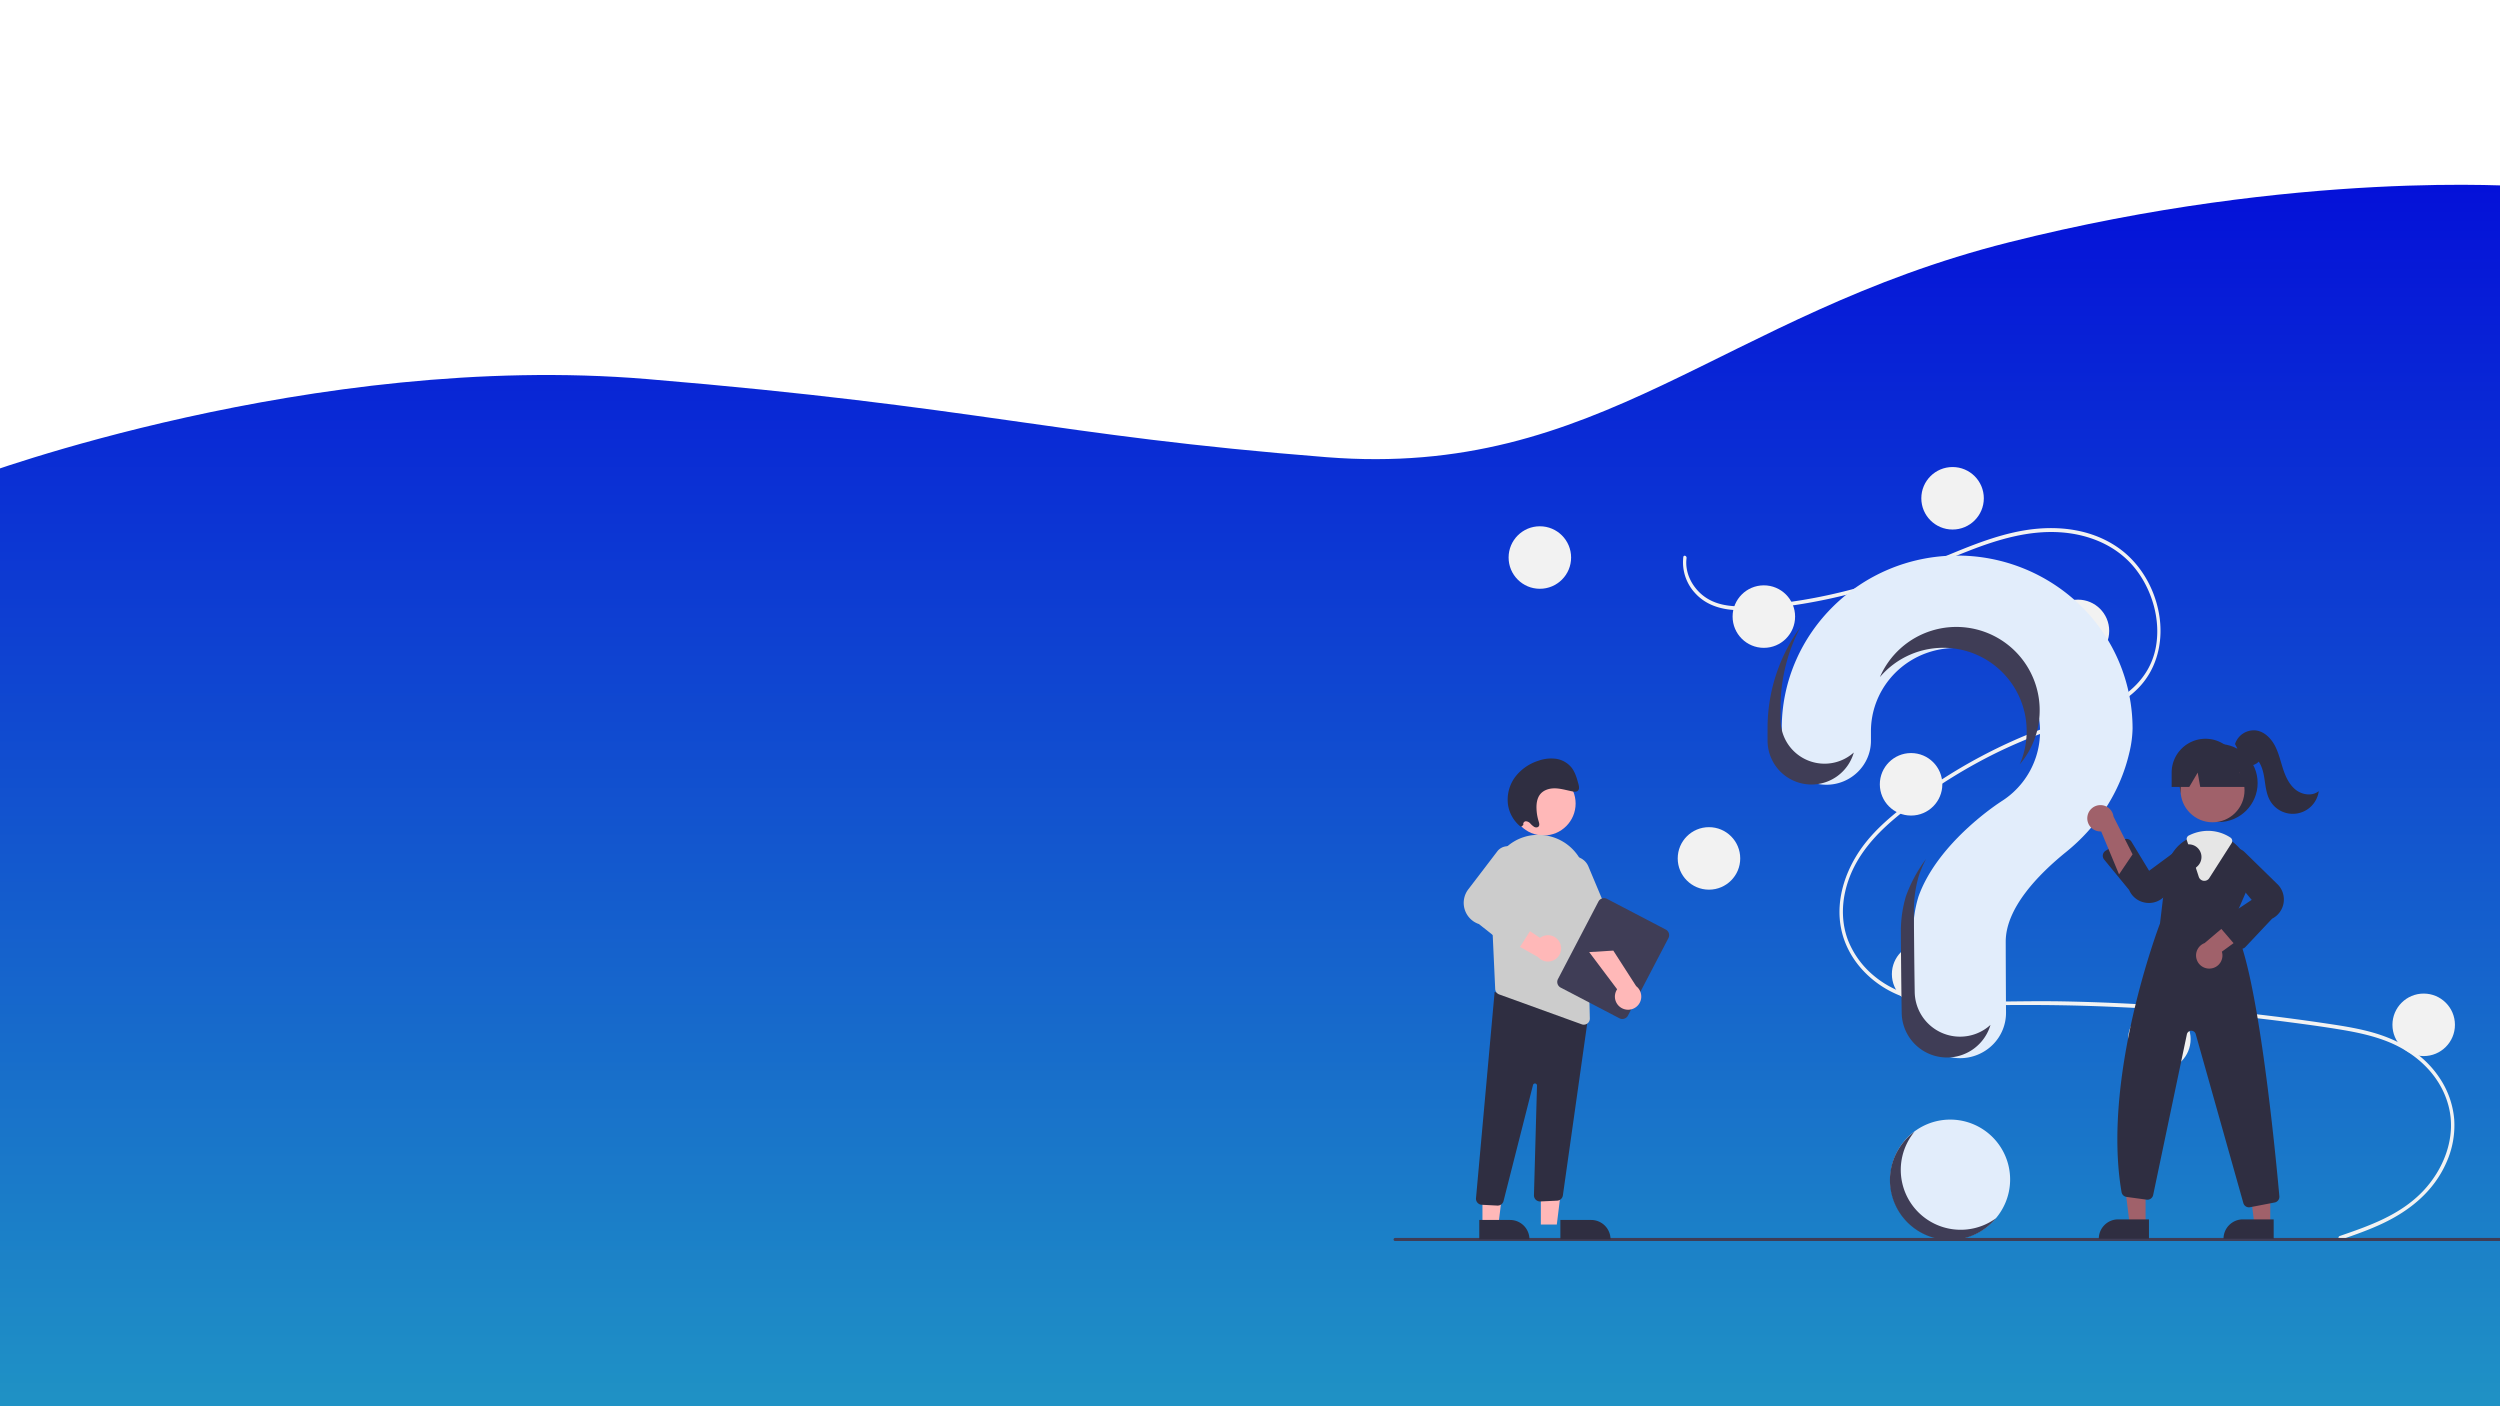 <svg xmlns="http://www.w3.org/2000/svg" xmlns:xlink="http://www.w3.org/1999/xlink" width="1920" height="1080" viewBox="0 0 1920 1080">
  <rect x="0" y="0" width="1920" height="1080" fill="#808080" stroke="none"/>
  <defs>
    <linearGradient id="linear-gradient" x1="0.5" x2="0.5" y2="1" gradientUnits="objectBoundingBox">
      <stop offset="0" stop-color="#040fd9"/>
      <stop offset="1" stop-color="#1f92c5"/>
    </linearGradient>
    <clipPath id="clip-Web_1920_1">
      <rect width="1920" height="1080"/>
    </clipPath>
  </defs>
  <g id="Web_1920_1" data-name="Web 1920 – 1" clip-path="url(#clip-Web_1920_1)">
    <rect width="1920" height="1080" fill="#fff"/>
    <path id="Path_1" data-name="Path 1" d="M1956.408,110.69s-173.12-13.143-395.212,42.857-313.175,181.681-524.038,165-264.826-38.553-521.854-60-515.3,75-515.3,75V1047.47H1956.408Z" transform="translate(-18.406 32.565)" fill="url(#linear-gradient)"/>
    <g id="Group_2" data-name="Group 2" transform="translate(-44.406 38.913)">
      <path id="Path_33" data-name="Path 33" d="M46,0A46,46,0,1,1,0,46,46,46,0,0,1,46,0Z" transform="translate(1496.183 820.937)" fill="#e2edfb"/>
      <path id="Path_2" data-name="Path 2" d="M805.671,742.956c22.28-7.717,45.967-15.764,63.637-34.109,15.79-16.393,26.45-41.426,19.908-66.011-6.528-24.534-26.081-40.894-46.269-49.031-11.45-4.615-23.429-7.175-35.4-9.186-13.017-2.186-26.091-3.978-39.159-5.7a1564.968,1564.968,0,0,0-159.341-12.792c-26.306-.764-52.608-.746-78.918-.305-23.5.393-48.243.384-70.041-11.134-16.951-8.956-32.335-25.25-37.058-46.662-5.452-24.717,4.6-49.888,19.03-67.789,7.6-9.436,16.491-17.377,25.658-24.68,9.946-7.922,20.238-15.283,30.753-22.154A404.144,404.144,0,0,1,563.2,358.987c11.035-4.627,22.234-8.62,33.529-12.3,9.538-3.11,19.106-6.224,28.325-10.462,17.821-8.191,34.771-22.066,39.3-44.813,4.294-21.559-2.946-44.962-15.64-60.978-14.686-18.529-36.83-26.651-58.059-27.965-23.833-1.475-47.118,5.4-69.519,14.134-23.893,9.312-47.27,20.019-71.668,27.561a425.233,425.233,0,0,1-73.76,15.812c-12.192,1.5-24.753,3.188-37.018,2.042-10.279-.961-20.505-4.447-28.081-12.86a34.831,34.831,0,0,1-9.035-27.59c.242-1.9,2.745-1.092,2.5.8-1.619,12.736,5.887,24.471,15.137,30.483,10.691,6.948,23.7,6.957,35.6,6.163a408.074,408.074,0,0,0,76.634-12.776c24.755-6.521,48.625-15.842,72.469-25.8,22.645-9.457,45.8-18.687,69.99-20.736,20.992-1.777,43.074,1.75,61.361,14.4,16.072,11.119,27.891,29.662,31.657,50.94,3.68,20.793-1.417,41.721-15.065,56.231-14.131,15.023-33.506,21.446-51.563,27.362-22.9,7.5-45.312,16.273-67,27.661a409.026,409.026,0,0,0-63.029,40.866c-19.26,15.179-38.268,34.278-44.36,61.358-2.838,12.614-2.314,25.992,2.434,37.907A67.778,67.778,0,0,0,447.62,542.8c19.325,16.4,43.681,19.766,67.023,20.1,26.217.376,52.435-.644,78.66-.148a1565.526,1565.526,0,0,1,160.012,11.255q20.006,2.442,39.962,5.4c11.966,1.773,23.973,3.535,35.738,6.684,20.919,5.6,41.275,16.367,54.277,36.822a66.886,66.886,0,0,1,10.344,30.4,69.578,69.578,0,0,1-6.043,33.27c-9.984,22.656-28.686,37.067-48.547,46.534-10.638,5.071-21.672,8.912-32.684,12.727-1.6.556-2.29-2.334-.69-2.888Z" transform="translate(1035.603 167.401)" fill="#f2f2f2"/>
      <circle id="Ellipse_2" data-name="Ellipse 2" cx="24" cy="24" r="24" transform="translate(1203.014 365.27)" fill="#f2f2f2"/>
      <circle id="Ellipse_3" data-name="Ellipse 3" cx="24" cy="24" r="24" transform="translate(1375.041 410.631)" fill="#f2f2f2"/>
      <circle id="Ellipse_4" data-name="Ellipse 4" cx="24" cy="24" r="24" transform="translate(1519.981 319.77)" fill="#f2f2f2"/>
      <circle id="Ellipse_5" data-name="Ellipse 5" cx="24" cy="24" r="24" transform="translate(1616.279 421.615)" fill="#f2f2f2"/>
      <circle id="Ellipse_6" data-name="Ellipse 6" cx="24" cy="24" r="24" transform="translate(1488.115 539.435)" fill="#f2f2f2"/>
      <circle id="Ellipse_7" data-name="Ellipse 7" cx="24" cy="24" r="24" transform="translate(1332.896 596.348)" fill="#f2f2f2"/>
      <circle id="Ellipse_8" data-name="Ellipse 8" cx="24" cy="24" r="24" transform="translate(1497.366 685.213)" fill="#f2f2f2"/>
      <circle id="Ellipse_9" data-name="Ellipse 9" cx="24" cy="24" r="24" transform="translate(1678.802 735.136)" fill="#f2f2f2"/>
      <circle id="Ellipse_10" data-name="Ellipse 10" cx="24" cy="24" r="24" transform="translate(1881.801 724.153)" fill="#f2f2f2"/>
      <path id="Path_3" data-name="Path 3" d="M606.082,220.373c-72.958.508-132.695,58.93-133.731,130.816-.01.664-.014,5.33-.013,11.434,0,18.634,15.33,33.743,34.242,33.746h0c18.927,0,34.274-15.132,34.262-33.79,0-4.16-.006-7.033-.006-7.21,0-30.7,22.108-57.073,52.694-62.864s61.026,10.618,72.575,39.12a63.5,63.5,0,0,1-25.288,77.624l.012.014s-48.74,30.92-63.6,73.335l.013,0a92.73,92.73,0,0,0-3.931,26.768c0,3.725.222,36.321.652,62.778.313,18.993,16.029,34.227,35.306,34.222h0A35.576,35.576,0,0,0,634.315,596.1a34.536,34.536,0,0,0,10.266-24.744c-.149-24.229-.23-52.442-.23-54.489,0-26.045,25.5-51.995,46.442-68.917,24.118-19.487,41.474-46.043,48.445-76a85.567,85.567,0,0,0,2.536-18.833,131.782,131.782,0,0,0-39.8-94.206A135.759,135.759,0,0,0,606.082,220.373Z" transform="translate(940.448 167.401)" fill="#e2edfb"/>
      <path id="Path_4" data-name="Path 4" d="M1027.855,747.631H178.862a1.191,1.191,0,1,1,0-2.381h848.989a1.191,1.191,0,1,1,0,2.381Z" transform="translate(937.032 166.567)" fill="#3f3d56"/>
      <circle id="Ellipse_11" data-name="Ellipse 11" cx="30" cy="30" r="30" transform="translate(1718.264 532.434)" fill="#2f2e41"/>
      <path id="Path_5" data-name="Path 5" d="M573.012,582.129H560.753l-5.833-47.288h18.1Z" transform="translate(1119.202 318.937)" fill="#a0616a"/>
      <path id="Path_6" data-name="Path 6" d="M552,578.626H575.64v14.887H537.109A14.887,14.887,0,0,1,552,578.626Z" transform="translate(1119.167 318.937)" fill="#2f2e41"/>
      <path id="Path_7" data-name="Path 7" d="M668.012,582.129H655.753l-5.833-47.288h18.1Z" transform="translate(1119.973 318.937)" fill="#a0616a"/>
      <path id="Path_8" data-name="Path 8" d="M647,578.626H670.64v14.887H632.109A14.887,14.887,0,0,1,647,578.626Z" transform="translate(1119.959 318.937)" fill="#2f2e41"/>
      <path id="Path_9" data-name="Path 9" d="M816.191,504.775l10.99-25.25a31.383,31.383,0,0,0-6.95-35.6,31.879,31.879,0,0,0-3.07-2.67,30.935,30.935,0,0,0-18.99-6.57,32.179,32.179,0,0,0-13.4,2.98c-.36.16-.71.33-1.07.5-.69.33-1.37.69-2.03,1.06a31.678,31.678,0,0,0-15.7,23.88l-4.85,40.64c-1.22,3.19-44.74,118.39-29.519,206.34a4.467,4.467,0,0,0,3.82,3.67l15.43,2.1a4.5,4.5,0,0,0,5.01-3.53l25.89-123.41a3.5,3.5,0,0,1,6.8-.23l36.58,129.78a4.471,4.471,0,0,0,4.31,3.28,5.123,5.123,0,0,0,.87-.08l18.85-3.63a4.471,4.471,0,0,0,3.63-4.81C850.021,682.335,835.3,527.6,816.191,504.775Z" transform="translate(942.166 166.567)" fill="#2f2e41"/>
      <circle id="Ellipse_12" data-name="Ellipse 12" cx="24.561" cy="24.561" r="24.561" transform="translate(1719.081 543.477)" fill="#a0616a"/>
      <path id="Path_11" data-name="Path 11" d="M800.19,538a10.056,10.056,0,0,0,8.427-12.913L837.5,504.044l-17.39-6.512-24.764,20.977A10.11,10.11,0,0,0,800.19,538Z" transform="translate(942.187 166.882)" fill="#a0616a"/>
      <path id="Path_13" data-name="Path 13" d="M823.252,522.883h-.106a4.508,4.508,0,0,1-3.311-1.57l-12.166-14.193a4.5,4.5,0,0,1,.92-6.673l22.782-15.188-20.638-24.812a9.721,9.721,0,0,1,14.887-12.183L850.7,472.776a16.525,16.525,0,0,1-3.675,26.94l-20.5,21.754a4.508,4.508,0,0,1-3.275,1.413Z" transform="translate(942.342 166.929)" fill="#2f2e41"/>
      <path id="Path_14" data-name="Path 14" d="M795.307,470.584a4.627,4.627,0,0,1-.583-.037,4.461,4.461,0,0,1-3.711-3.069l-9.142-28.029a3.083,3.083,0,0,1,1.594-3.725l.3-.14c.269-.128.535-.254.807-.375a32.574,32.574,0,0,1,13.6-3.023,31.327,31.327,0,0,1,17.161,5.157,3.13,3.13,0,0,1,.9,4.294L799.084,468.5a4.455,4.455,0,0,1-3.777,2.08Z" transform="translate(942.041 166.982)" fill="#e6e6e6"/>
      <path id="Path_12" data-name="Path 12" d="M753.1,487.61a17.056,17.056,0,0,1-3.3-.325,16.305,16.305,0,0,1-11.948-9.616l-19.234-23.453a4.5,4.5,0,0,1,1.111-6.681l13.684-8.471a4.5,4.5,0,0,1,6.215,1.49l13.556,22.334L779.15,443.7a9.721,9.721,0,0,1,11.31,15.562L764.548,482.9A16.253,16.253,0,0,1,753.1,487.61Z" transform="translate(941.747 166.964)" fill="#2f2e41"/>
      <circle id="Ellipse_13" data-name="Ellipse 13" cx="9.817" cy="9.817" r="9.817" transform="translate(1762.205 529.435)" fill="#2f2e41"/>
      <path id="Path_15" data-name="Path 15" d="M796.111,361.365h0a26,26,0,0,0-26,26v11H783.64l6.471-11,1.941,11h41.059l-11-11a26,26,0,0,0-26-26Z" transform="translate(942.121 167.089)" fill="#2f2e41"/>
      <path id="Path_16" data-name="Path 16" d="M834.809,365.431a15.15,15.15,0,0,1,16.481-10.4c6.256,1.046,11.2,6.075,14.149,11.691s4.308,11.9,6.289,17.928,4.791,12.084,9.793,15.984,12.677,4.958,17.59.946a20.118,20.118,0,0,1-37.477,7.181c-2.592-4.612-3.261-10.017-4.03-15.251s-1.767-10.65-4.862-14.94-8.888-7.093-13.8-5.139Z" transform="translate(926.104 167.083)" fill="#2f2e41"/>
      <path id="Path_17" data-name="Path 17" d="M515.609,380.408h0a33.747,33.747,0,0,1-33.744-33.742c0-6.108,0-10.774.013-11.438a131.506,131.506,0,0,1,15.359-59.909,131.8,131.8,0,0,0-25.359,75.909c-.009.664-.014,5.33-.013,11.434a33.748,33.748,0,0,0,33.742,33.746h0A33.773,33.773,0,0,0,538.1,371.817a33.623,33.623,0,0,1-22.488,8.591Z" transform="translate(930.026 167.185)" fill="#3f3d56"/>
      <path id="Path_18" data-name="Path 18" d="M606.415,291.478a64,64,0,0,1,55.659,89.413,64,64,0,1,0-107.426-66.985,63.871,63.871,0,0,1,51.767-22.428Z" transform="translate(933.522 167.191)" fill="#3f3d56"/>
      <path id="Path_20" data-name="Path 20" d="M126.541,582.585H138.8l5.833-47.288H126.538Z" transform="translate(1101.233 318.937)" fill="#ffb8b8"/>
      <path id="Path_21" data-name="Path 21" d="M0,0H38.531V14.887H14.887A14.887,14.887,0,0,1,0,0Z" transform="translate(1281.301 912.905) rotate(179.997)" fill="#2f2e41"/>
      <path id="Path_19" data-name="Path 19" d="M616.8,590.408h0a34.789,34.789,0,0,1-34.79-34.23c-.423-26.449-.642-59.045-.642-62.77a94,94,0,0,1,3.874-26.768l-.012,0a95.053,95.053,0,0,1,5.494-12.7,110.051,110.051,0,0,0-15.494,28.7l.012,0a94.007,94.007,0,0,0-3.874,26.768c0,3.725.219,36.321.643,62.778a34.787,34.787,0,0,0,34.79,34.222h0a34.8,34.8,0,0,0,33.4-25.043A34.66,34.66,0,0,1,616.8,590.408Z" transform="translate(932.897 166.833)" fill="#3f3d56"/>
      <path id="Path_22" data-name="Path 22" d="M82.541,582.585H94.8l5.833-47.288h-18.1Z" transform="translate(1100.395 318.937)" fill="#ffb8b8"/>
      <path id="Path_23" data-name="Path 23" d="M0,0H38.531V14.887H14.887A14.887,14.887,0,0,1,0,0Z" transform="translate(1219.025 912.905) rotate(179.997)" fill="#2f2e41"/>
      <circle id="Ellipse_14" data-name="Ellipse 14" cx="24.561" cy="24.561" r="24.561" transform="translate(1205.36 553.624)" fill="#ffb8b8"/>
      <path id="Path_24" data-name="Path 24" d="M270.917,720.411l-11.975-.63a4.674,4.674,0,0,1-4.419-4.967l14.313-158.466,65.911,17.786,6.35-1.732L321.239,712.686a4.7,4.7,0,0,1-4.358,3.945l-12.909.6a4.674,4.674,0,0,1-4.931-4.8l2.339-84.2a1.558,1.558,0,0,0-3.083-.36l-22.557,88.812a4.646,4.646,0,0,1-4.569,3.725C271.086,720.418,271,720.416,270.917,720.411Z" transform="translate(923.442 166.567)" fill="#2f2e41"/>
      <path id="Path_25" data-name="Path 25" d="M265.512,474.287l2.7,58.268.976,21.2a4.642,4.642,0,0,0,3.074,4.175L335.6,580.872a4.475,4.475,0,0,0,1.6.281,4.643,4.643,0,0,0,4.664-4.788l-2.6-104.767a36.93,36.93,0,0,0-30.744-35.677c-.613-.093-1.236-.187-1.859-.27a36.25,36.25,0,0,0-29.165,9.441,37.236,37.236,0,0,0-11.986,29.2Z" transform="translate(923.532 166.876)" fill="#ccc"/>
      <path id="Path_10" data-name="Path 10" d="M706.1,421.419a10.056,10.056,0,0,0,10.594,11.2l13.729,32.992L740.81,450.22,726.18,421.25a10.11,10.11,0,0,0-20.079.169Z" transform="translate(941.412 167.001)" fill="#a0616a"/>
      <path id="Path_27" data-name="Path 27" d="M350.753,548.85a4.644,4.644,0,0,1-2.541-2.518l-32.358-77.094a12.463,12.463,0,1,1,22.984-9.647l32.358,77.1a4.679,4.679,0,0,1-2.5,6.118l-14.365,6.029a4.641,4.641,0,0,1-3.577.017Z" transform="translate(925.443 166.899)" fill="#ccc"/>
      <path id="Path_28" data-name="Path 28" d="M298.508,546.131l31.079-59.509a4.878,4.878,0,0,1,6.575-2.063l45.112,23.56a4.878,4.878,0,0,1,2.063,6.575L352.258,574.2a4.878,4.878,0,0,1-6.575,2.063l-45.112-23.56a4.878,4.878,0,0,1-2.063-6.575Z" transform="translate(942.423 166.851)" fill="#3f3d56"/>
      <path id="Path_26" data-name="Path 26" d="M365.855,569.245a10.064,10.064,0,0,1-5.369-15.227l-21.478-28.56,18.534-1.147,17.554,27.3a10.111,10.111,0,0,1-9.242,17.637Z" transform="translate(925.88 166.837)" fill="#ffb8b8"/>
      <path id="Path_29" data-name="Path 29" d="M319.351,518.943a10.064,10.064,0,0,0-15.517-4.46l-29.779-19.754L274,513.3,302.29,529.21a10.111,10.111,0,0,0,17.06-10.267Z" transform="translate(923.327 166.889)" fill="#ffb8b8"/>
      <path id="Path_30" data-name="Path 30" d="M281.7,523.119l-24.337-19.278a17.163,17.163,0,0,1-7.823-27.135l22.1-28.96a10.1,10.1,0,0,1,17.13,10.284l-17.484,28.6,25.694,12.187a4.674,4.674,0,0,1,1.948,6.72l-10.372,16.414a4.682,4.682,0,0,1-3.167,2.111l-.077.012A4.7,4.7,0,0,1,281.7,523.119Z" transform="translate(922.874 166.929)" fill="#ccc"/>
      <path id="Path_31" data-name="Path 31" d="M287.845,418.574a2.135,2.135,0,0,1,1.856-2.819,4.931,4.931,0,0,1,3.476,1.715,13.835,13.835,0,0,0,3.071,2.637c1.188.6,2.8.514,3.477-.628.636-1.072.2-2.508-.185-3.753a36.905,36.905,0,0,1-1.63-9.77c-.111-3.7.411-7.562,2.46-10.448,2.644-3.725,7.371-5.139,11.845-5.036s8.875,1.484,13.307,2.357c1.53.3,3.328.456,4.352-.73,1.088-1.261.688-3.3.226-5-1.2-4.417-2.475-8.985-5.265-12.552a18.9,18.9,0,0,0-12.061-6.79,28.939,28.939,0,0,0-13.462,1.528A36.1,36.1,0,0,0,281.629,381.6a29.236,29.236,0,0,0-5.578,21.6,26.667,26.667,0,0,0,9.886,16.855Z" transform="translate(926.526 176.07)" fill="#2f2e41"/>
      <path id="Path_32" data-name="Path 32" d="M598.92,735.149a45.994,45.994,0,0,1-17.07-71.489,46,46,0,1,0,62.569,66.464,45.969,45.969,0,0,1-45.5,5.025Z" transform="translate(932.911 166.567)" fill="#3f3d56"/>
    </g>
  </g>
</svg>

